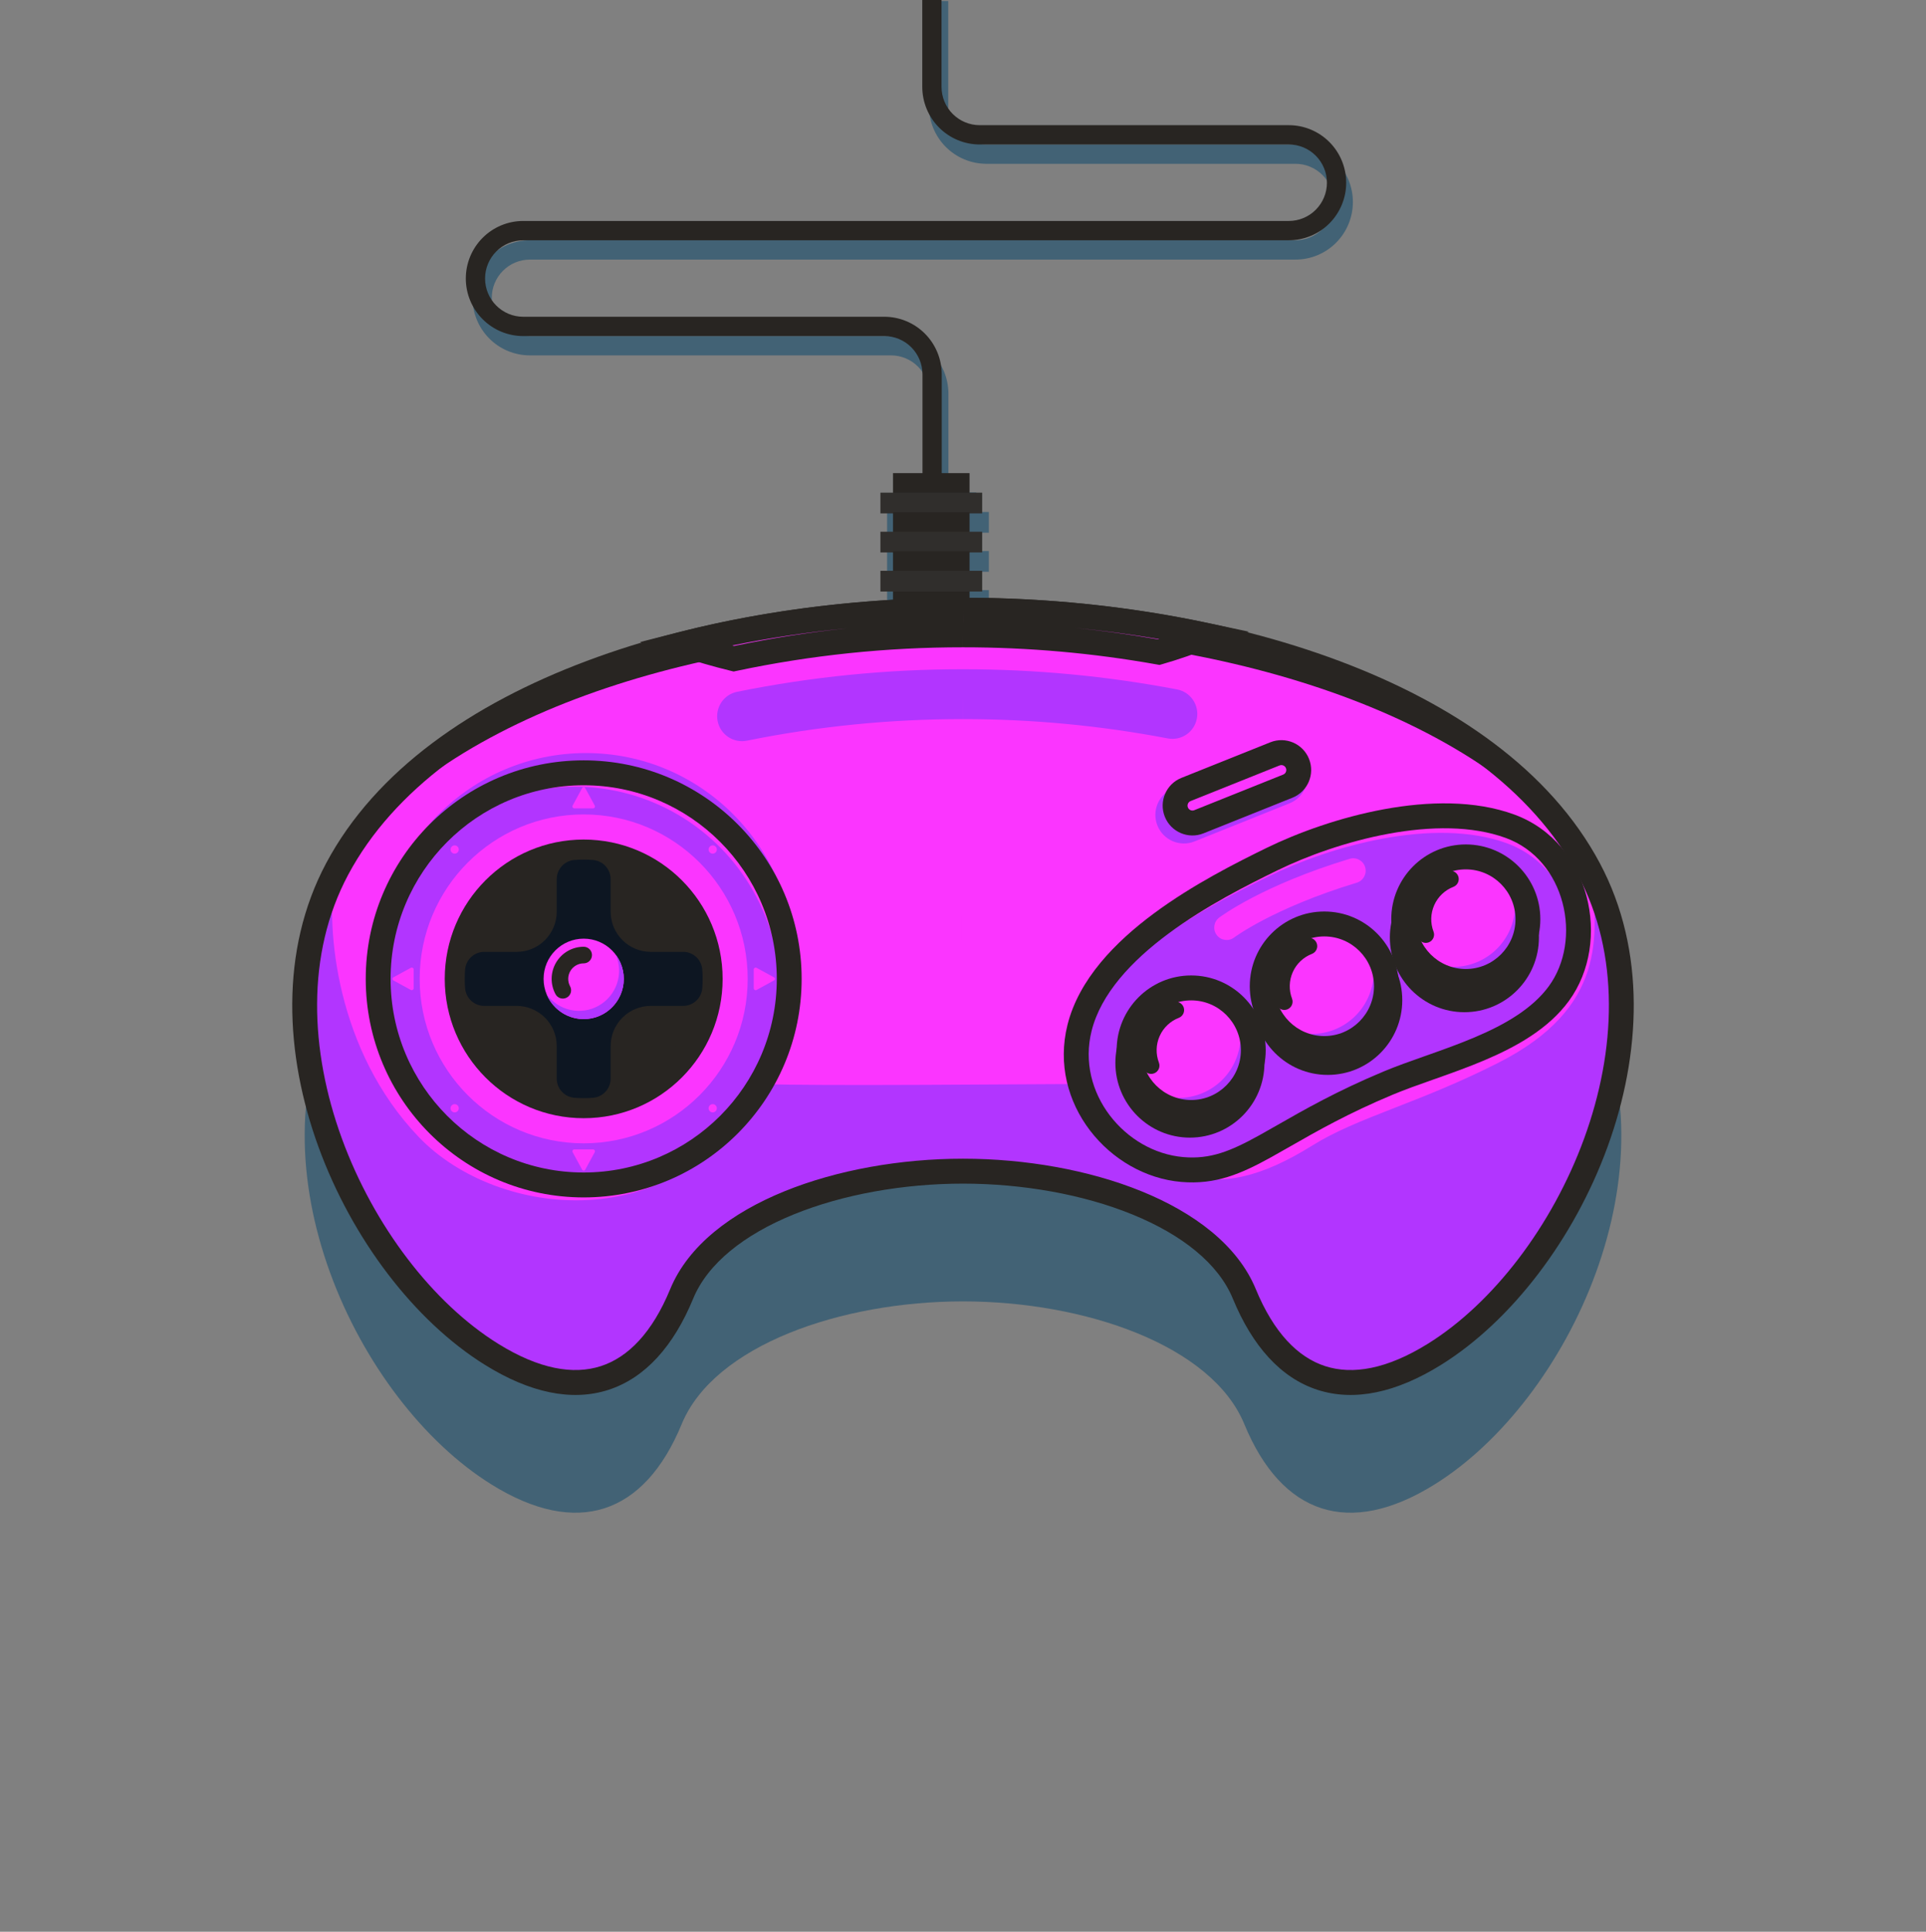 <svg width="327" height="328" viewBox="0 0 327 328" fill="none" xmlns="http://www.w3.org/2000/svg">
<rect x="0" y="0" width="327" height="328" fill="#808080" stroke="none"/>
<g clip-path="url(#clip0)">
<path d="M219.95 24.533L167.467 24.533C165.75 24.531 164.105 23.847 162.891 22.63C161.677 21.412 160.994 19.762 160.992 18.041V0.178L157.722 0.178V18.041C157.725 20.631 158.753 23.115 160.579 24.947C162.406 26.779 164.883 27.81 167.467 27.813L219.95 27.813C221.667 27.813 223.314 28.497 224.528 29.714C225.743 30.932 226.425 32.583 226.425 34.305C226.425 36.027 225.743 37.679 224.528 38.897C223.314 40.114 221.667 40.798 219.95 40.798L89.968 40.798C87.383 40.798 84.905 41.828 83.077 43.66C81.25 45.493 80.223 47.978 80.223 50.57C80.223 53.162 81.25 55.648 83.077 57.48C84.905 59.313 87.383 60.342 89.968 60.342L151.28 60.342C152.997 60.344 154.643 61.029 155.856 62.246C157.07 63.463 157.753 65.114 157.755 66.835V83.616H152.754V86.933H150.614V90.451H152.754V93.566H150.614V97.084H152.754V100.199H150.614V103.717H152.754V106.49L165.749 106.49V103.719H167.89V100.2H165.749V97.085H167.89V93.567H165.749V90.451H167.89V86.933H165.749V83.616L161.025 83.616V66.835C161.022 64.244 159.994 61.76 158.167 59.928C156.341 58.096 153.864 57.066 151.28 57.063L89.968 57.063C88.251 57.063 86.604 56.379 85.389 55.161C84.175 53.944 83.493 52.292 83.493 50.57C83.493 48.848 84.175 47.197 85.389 45.979C86.604 44.761 88.251 44.077 89.968 44.077L219.95 44.077C221.23 44.077 222.497 43.825 223.679 43.334C224.862 42.843 225.936 42.123 226.841 41.215C227.746 40.308 228.463 39.231 228.953 38.045C229.443 36.859 229.695 35.589 229.695 34.305C229.695 33.022 229.443 31.751 228.953 30.566C228.463 29.38 227.746 28.303 226.841 27.396C225.936 26.488 224.862 25.768 223.679 25.277C222.497 24.786 221.23 24.533 219.95 24.533V24.533Z" fill="#05456B" fill-opacity="0.5"/>
<path d="M269.765 169.676C253.596 139.322 206.337 125.718 163.5 125.717C120.665 125.717 73.404 139.322 57.236 169.676C42.147 198.004 60.431 237.74 83.449 252.062C97.952 261.086 109.396 257.196 115.738 241.808C121.266 228.395 142.856 220.97 163.5 220.97C184.143 220.97 205.734 228.395 211.262 241.808C217.606 257.196 229.048 261.086 243.552 252.062C266.57 237.74 284.854 198.004 269.765 169.676Z" fill="#05456B" fill-opacity="0.5"/>
<path d="M269.765 147.567C253.596 117.213 206.337 103.609 163.5 103.609C120.663 103.609 73.404 117.213 57.235 147.567C42.146 175.895 60.43 215.631 83.448 229.952C97.952 238.976 109.395 235.087 115.738 219.698C121.266 206.286 142.857 198.861 163.5 198.86C184.144 198.86 205.734 206.285 211.263 219.698C217.607 235.087 229.049 238.976 243.552 229.952C266.571 215.631 284.854 175.895 269.765 147.567Z" fill="#FB35FF"/>
<path d="M269.765 147.567C253.596 117.213 206.337 103.609 163.5 103.609C120.663 103.609 73.404 117.213 57.235 147.567C42.146 175.895 60.43 215.631 83.448 229.952C97.952 238.976 109.395 235.087 115.738 219.698C121.266 206.286 142.857 198.861 163.5 198.86C184.144 198.86 205.734 206.285 211.263 219.698C217.607 235.087 229.049 238.976 243.552 229.952C266.571 215.631 284.854 175.895 269.765 147.567Z" fill="#FB35FF"/>
<path d="M269.765 147.567C253.596 117.213 206.337 103.609 163.5 103.609C120.663 103.609 73.404 117.213 57.235 147.567C42.146 175.895 60.43 215.631 83.448 229.952C97.952 238.976 109.395 235.087 115.738 219.698C121.266 206.286 142.857 198.861 163.5 198.86C184.144 198.86 205.734 206.285 211.263 219.698C217.607 235.087 229.049 238.976 243.552 229.952C266.571 215.631 284.854 175.895 269.765 147.567Z" fill="#FB35FF"/>
<path d="M269.765 147.567C253.596 117.213 206.337 103.609 163.5 103.609C120.663 103.609 73.404 117.213 57.235 147.567C42.146 175.895 60.43 215.631 83.448 229.952C97.952 238.976 109.395 235.087 115.738 219.698C121.266 206.286 142.857 198.861 163.5 198.86C184.144 198.86 205.734 206.285 211.263 219.698C217.607 235.087 229.049 238.976 243.552 229.952C266.571 215.631 284.854 175.895 269.765 147.567Z" fill="#FB35FF"/>
<path fill-rule="evenodd" clip-rule="evenodd" d="M100.244 113.875C119.481 106.662 142.048 103.256 163.5 103.256C184.952 103.256 207.519 106.662 226.756 113.875C245.988 121.086 261.935 132.118 270.075 147.401C277.681 161.681 276.863 178.807 271.279 194.133C265.695 209.458 255.326 223.042 243.738 230.252C236.437 234.794 229.841 236.127 224.24 234.315C218.639 232.504 214.132 227.58 210.938 219.833L211.263 219.698L210.938 219.833C208.226 213.253 201.548 208.093 192.917 204.576C184.296 201.063 173.784 199.213 163.5 199.213C153.216 199.213 142.704 201.063 134.083 204.577C125.453 208.094 118.775 213.253 116.063 219.833C112.869 227.58 108.362 232.504 102.761 234.315C97.16 236.127 90.563 234.794 83.263 230.252C71.675 223.042 61.305 209.458 55.721 194.133C50.137 178.807 49.319 161.681 56.925 147.401C65.066 132.118 81.012 121.086 100.244 113.875ZM100.49 114.536C81.341 121.716 65.573 132.662 57.545 147.733C50.062 161.782 50.842 178.687 56.382 193.891C61.922 209.097 72.203 222.541 83.633 229.652L83.448 229.952L83.633 229.652C90.836 234.134 97.213 235.368 102.545 233.644C107.877 231.92 112.263 227.204 115.413 219.563C118.229 212.731 125.111 207.472 133.818 203.923C142.536 200.37 153.14 198.508 163.5 198.508C173.86 198.507 184.464 200.37 193.182 203.922C201.89 207.471 208.771 212.731 211.588 219.563C214.738 227.204 219.124 231.92 224.455 233.644C229.787 235.368 236.164 234.134 243.367 229.652C254.797 222.541 265.078 209.097 270.619 193.891C276.158 178.687 276.938 161.782 269.455 147.733C261.427 132.662 245.66 121.716 226.51 114.536C207.366 107.358 184.885 103.962 163.5 103.962C142.115 103.962 119.634 107.358 100.49 114.536Z" fill="white"/>
<path d="M269.765 147.567C253.596 117.213 206.337 103.609 163.5 103.609C120.663 103.609 73.404 117.213 57.235 147.567C42.146 175.895 60.43 215.631 83.448 229.952C97.952 238.976 109.395 235.087 115.738 219.698C121.266 206.286 142.857 198.861 163.5 198.86C184.144 198.86 205.734 206.285 211.263 219.698C217.607 235.087 229.049 238.976 243.552 229.952C266.571 215.631 284.854 175.895 269.765 147.567Z" fill="#FB35FF"/>
<path d="M215.333 127.389L199.207 133.856C196.724 134.852 195.517 137.677 196.509 140.167C197.502 142.656 200.319 143.867 202.802 142.872L218.928 136.405C221.411 135.409 222.619 132.584 221.626 130.094C220.633 127.605 217.816 126.394 215.333 127.389Z" fill="#B235FF"/>
<path d="M99.477 198.759C118.999 198.759 134.824 182.889 134.824 163.312C134.824 143.736 118.999 127.866 99.477 127.866C79.956 127.866 64.13 143.736 64.13 163.312C64.13 182.889 79.956 198.759 99.477 198.759Z" fill="#B235FF"/>
<path d="M163.5 110.896C204.097 110.896 248.428 122.373 269.824 147.688C269.803 147.648 269.784 147.608 269.763 147.568C253.596 117.213 206.337 103.609 163.5 103.609C120.663 103.609 73.403 117.213 57.235 147.567C57.214 147.607 57.194 147.647 57.174 147.687C78.57 122.373 122.901 110.896 163.5 110.896Z" fill="#FB35FF"/>
<path d="M270.197 148.414C271.218 158.794 272.811 171.109 254.408 180.449C240.756 187.378 230.537 189.681 222.826 194.494C205.339 205.414 196.025 200.254 182.989 184.062C177.477 184.062 137.062 184.439 129.759 184.062C115.373 210.728 84.361 206.885 71.149 193.114C57.022 178.39 55.35 157.699 56.802 148.414C42.514 176.681 60.658 215.773 83.448 229.952C97.951 238.976 109.395 235.087 115.737 219.698C121.266 206.286 142.856 198.861 163.5 198.86C184.143 198.86 205.734 206.285 211.263 219.698C217.606 235.087 229.048 238.976 243.552 229.952C266.341 215.773 284.486 176.681 270.197 148.414Z" fill="#B235FF"/>
<path d="M163.5 107.544C204.289 107.544 248.959 119.477 268.819 145.882C251.824 116.711 205.534 103.609 163.5 103.609C121.467 103.609 75.177 116.711 58.18 145.882C78.04 119.476 122.709 107.544 163.5 107.544Z" fill="#282522"/>
<path fill-rule="evenodd" clip-rule="evenodd" d="M99.628 112.223C119.099 104.923 141.881 101.493 163.5 101.493C185.119 101.493 207.901 104.923 227.372 112.223C246.809 119.511 263.203 130.758 271.626 146.57C279.539 161.427 278.626 179.107 272.93 194.739C267.238 210.361 256.647 224.295 244.664 231.75C237.12 236.445 229.975 238.023 223.7 235.994C217.425 233.965 212.617 228.521 209.313 220.507L209.313 220.507C206.861 214.557 200.693 209.648 192.255 206.21C183.876 202.795 173.593 200.976 163.5 200.976C153.407 200.976 143.124 202.796 134.745 206.21C126.307 209.649 120.139 214.558 117.687 220.507C114.384 228.521 109.575 233.965 103.3 235.994C97.025 238.023 89.88 236.445 82.336 231.75C70.353 224.295 59.762 210.361 54.07 194.739C48.374 179.107 47.461 161.427 55.374 146.57L56.953 147.416L55.374 146.57C63.797 130.758 80.191 119.511 99.628 112.223ZM101.105 116.188C82.162 123.29 66.842 134.023 59.096 148.564C51.92 162.035 52.604 178.387 58.033 193.286C63.464 208.194 73.524 221.288 84.56 228.154L84.56 228.154C91.519 232.484 97.348 233.472 102.006 231.966C106.664 230.459 110.748 226.264 113.788 218.89L113.788 218.89C116.864 211.426 124.256 205.917 133.156 202.289C142.115 198.638 152.95 196.744 163.5 196.744C174.05 196.744 184.884 198.638 193.843 202.289C202.744 205.916 210.136 211.426 213.212 218.89C216.252 226.264 220.336 230.459 224.995 231.966C229.652 233.472 235.481 232.484 242.44 228.154L243.552 229.952L242.44 228.154C253.476 221.288 263.535 208.194 268.967 193.286C274.396 178.387 275.079 162.035 267.904 148.564C260.158 134.023 244.838 123.29 225.894 116.188C206.984 109.097 184.718 105.725 163.5 105.725C142.282 105.725 120.015 109.097 101.105 116.188Z" fill="#282522"/>
<path d="M99.1 201.202C118.371 201.202 133.993 185.536 133.993 166.211C133.993 146.885 118.371 131.219 99.1 131.219C79.828 131.219 64.206 146.885 64.206 166.211C64.206 185.536 79.828 201.202 99.1 201.202Z" fill="#B235FF"/>
<path d="M97.536 133.571C103.727 133.573 109.806 135.225 115.15 138.36C120.494 141.495 124.911 145.999 127.946 151.41C130.982 156.821 132.527 162.944 132.425 169.152C132.322 175.359 130.574 181.428 127.361 186.735C130.119 182.917 132.079 178.579 133.124 173.982C134.169 169.384 134.276 164.623 133.44 159.983C132.604 155.344 130.842 150.921 128.259 146.981C125.676 143.042 122.326 139.666 118.41 137.057C114.493 134.448 110.092 132.66 105.469 131.799C100.846 130.939 96.098 131.024 91.509 132.05C86.92 133.076 82.585 135.021 78.764 137.769C74.943 140.517 71.716 144.01 69.275 148.04C72.507 143.557 76.754 139.908 81.668 137.393C86.581 134.877 92.019 133.568 97.536 133.571V133.571Z" fill="#FB35FF"/>
<path fill-rule="evenodd" clip-rule="evenodd" d="M125.143 117.466C137.769 114.908 150.619 113.626 163.5 113.638C175.697 113.63 187.868 114.777 199.85 117.066C202.139 117.503 203.641 119.719 203.205 122.015C202.769 124.311 200.56 125.818 198.271 125.381C186.811 123.192 175.169 122.094 163.503 122.103L163.5 117.871L163.496 122.103C151.177 122.091 138.888 123.317 126.813 125.763C124.529 126.226 122.304 124.743 121.842 122.452C121.381 120.161 122.859 117.929 125.143 117.466Z" fill="#B235FF"/>
<path d="M99.099 194.134C114.478 194.134 126.944 181.632 126.944 166.211C126.944 150.789 114.478 138.287 99.099 138.287C83.721 138.287 71.254 150.789 71.254 166.211C71.254 181.632 83.721 194.134 99.099 194.134Z" fill="#FB35FF"/>
<path d="M99.099 187.751C110.962 187.751 120.58 178.107 120.58 166.211C120.58 154.314 110.962 144.67 99.099 144.67C87.236 144.67 77.619 154.314 77.619 166.211C77.619 178.107 87.236 187.751 99.099 187.751Z" fill="#282522"/>
<path fill-rule="evenodd" clip-rule="evenodd" d="M99.1 146.786C88.401 146.786 79.729 155.483 79.729 166.211C79.729 176.938 88.401 185.635 99.1 185.635C109.798 185.635 118.47 176.938 118.47 166.211C118.47 155.483 109.798 146.786 99.1 146.786ZM75.51 166.211C75.51 153.145 86.072 142.554 99.1 142.554C112.127 142.554 122.689 153.145 122.689 166.211C122.689 179.276 112.127 189.867 99.1 189.867C86.072 189.867 75.51 179.276 75.51 166.211Z" fill="#282522"/>
<path d="M103.675 149.285C103.677 148.464 103.37 147.672 102.816 147.067C102.262 146.462 101.501 146.089 100.684 146.021C100.161 145.979 99.633 145.957 99.1 145.957C98.567 145.957 98.038 145.978 97.515 146.02C96.699 146.088 95.938 146.462 95.384 147.067C94.83 147.672 94.523 148.464 94.525 149.285V154.796C94.525 156.607 93.807 158.343 92.531 159.623C91.254 160.904 89.523 161.623 87.718 161.623H82.222C81.403 161.621 80.613 161.929 80.01 162.485C79.406 163.04 79.034 163.803 78.966 164.622C78.924 165.147 78.903 165.676 78.903 166.211C78.902 166.745 78.923 167.275 78.966 167.8C79.034 168.618 79.406 169.381 80.01 169.937C80.613 170.493 81.403 170.8 82.222 170.799H87.718C89.523 170.799 91.254 171.518 92.531 172.798C93.807 174.078 94.525 175.815 94.525 177.625V183.136C94.523 183.958 94.83 184.75 95.384 185.355C95.938 185.96 96.699 186.333 97.515 186.401C98.039 186.443 98.567 186.464 99.1 186.465C99.633 186.465 100.161 186.444 100.684 186.401C101.501 186.333 102.262 185.96 102.816 185.355C103.37 184.75 103.677 183.958 103.675 183.136V177.625C103.675 175.815 104.392 174.078 105.669 172.798C106.945 171.518 108.677 170.799 110.482 170.799H115.978C116.797 170.801 117.587 170.493 118.19 169.937C118.793 169.381 119.166 168.618 119.233 167.8C119.275 167.275 119.296 166.745 119.297 166.211C119.297 165.676 119.276 165.146 119.233 164.622C119.166 163.803 118.793 163.04 118.19 162.485C117.587 161.929 116.797 161.621 115.978 161.623H110.482C108.677 161.623 106.945 160.904 105.669 159.623C104.392 158.343 103.675 156.607 103.675 154.796V149.285Z" fill="#0D1622"/>
<path fill-rule="evenodd" clip-rule="evenodd" d="M99.099 133.335C80.993 133.335 66.316 148.054 66.316 166.211C66.316 184.367 80.993 199.086 99.099 199.086C117.206 199.086 131.883 184.367 131.883 166.211C131.883 148.054 117.206 133.335 99.099 133.335ZM62.096 166.211C62.096 145.716 78.664 129.103 99.099 129.103C119.535 129.103 136.103 145.716 136.103 166.211C136.103 186.705 119.535 203.318 99.099 203.318C78.664 203.318 62.096 186.705 62.096 166.211Z" fill="#282522"/>
<path d="M99.1 173.04C102.861 173.04 105.91 169.982 105.91 166.211C105.91 162.439 102.861 159.381 99.1 159.381C95.338 159.381 92.29 162.439 92.29 166.211C92.29 169.982 95.338 173.04 99.1 173.04Z" fill="#FB35FF"/>
<path fill-rule="evenodd" clip-rule="evenodd" d="M99.1 163.576C98.644 163.576 98.196 163.695 97.8 163.921C97.404 164.147 97.073 164.472 96.84 164.865C96.608 165.258 96.481 165.705 96.473 166.162C96.465 166.618 96.575 167.069 96.793 167.471C97.165 168.155 96.914 169.012 96.232 169.385C95.55 169.758 94.696 169.506 94.324 168.822C93.872 167.991 93.643 167.056 93.66 166.11C93.678 165.164 93.94 164.238 94.422 163.424C94.904 162.61 95.589 161.936 96.409 161.468C97.229 161 98.157 160.754 99.101 160.755C99.877 160.755 100.507 161.387 100.507 162.166C100.506 162.945 99.876 163.576 99.1 163.576Z" fill="#282522"/>
<path d="M104.585 162.176C105.23 163.718 105.287 165.443 104.748 167.025C104.208 168.606 103.108 169.934 101.657 170.757C100.205 171.579 98.504 171.839 96.874 171.486C95.245 171.134 93.801 170.194 92.816 168.845C93.186 169.736 93.74 170.539 94.442 171.199C95.144 171.86 95.978 172.364 96.889 172.678C97.799 172.991 98.766 173.108 99.724 173.02C100.683 172.931 101.612 172.64 102.45 172.165C103.288 171.69 104.016 171.042 104.587 170.264C105.157 169.486 105.556 168.596 105.758 167.652C105.959 166.708 105.959 165.732 105.757 164.788C105.555 163.844 105.156 162.954 104.585 162.176V162.176Z" fill="#B235FF"/>
<path d="M121.005 144.946C121.391 144.946 121.704 144.632 121.704 144.245C121.704 143.858 121.391 143.544 121.005 143.544C120.619 143.544 120.307 143.858 120.307 144.245C120.307 144.632 120.619 144.946 121.005 144.946Z" fill="#FB35FF"/>
<path d="M77.194 188.881C77.58 188.881 77.892 188.567 77.892 188.18C77.892 187.793 77.58 187.479 77.194 187.479C76.808 187.479 76.495 187.793 76.495 188.18C76.495 188.567 76.808 188.881 77.194 188.881Z" fill="#FB35FF"/>
<path d="M121.005 188.881C121.391 188.881 121.704 188.567 121.704 188.18C121.704 187.793 121.391 187.479 121.005 187.479C120.619 187.479 120.307 187.793 120.307 188.18C120.307 188.567 120.619 188.881 121.005 188.881Z" fill="#FB35FF"/>
<path d="M77.194 144.946C77.58 144.946 77.892 144.632 77.892 144.245C77.892 143.858 77.58 143.544 77.194 143.544C76.808 143.544 76.495 143.858 76.495 144.245C76.495 144.632 76.808 144.946 77.194 144.946Z" fill="#FB35FF"/>
<path d="M264.663 168.709C271.21 159.749 267.972 144.55 256.39 140.299C243.953 135.734 226.26 140.832 215.919 145.897C205.88 150.814 186.806 160.518 183.291 174.515C180.288 186.472 189.698 197.634 200.734 198.58C211.165 199.473 216.153 192.064 235.721 183.889C244.673 180.15 258.475 177.179 264.663 168.709Z" fill="#B235FF"/>
<path d="M215.397 148.792C225.738 143.727 243.431 138.629 255.868 143.194C264.18 146.246 268.193 154.937 267.376 162.914C269.635 154.263 265.725 143.727 256.392 140.301C243.955 135.735 226.262 140.833 215.921 145.898C205.883 150.815 186.808 160.519 183.293 174.517C183.075 175.391 182.921 176.279 182.831 177.176C186.5 163.304 205.415 153.68 215.397 148.792Z" fill="#FB35FF"/>
<path d="M202.026 191.049C207.85 191.049 212.571 186.314 212.571 180.474C212.571 174.634 207.85 169.899 202.026 169.899C196.202 169.899 191.481 174.634 191.481 180.474C191.481 186.314 196.202 191.049 202.026 191.049Z" fill="#282522"/>
<path fill-rule="evenodd" clip-rule="evenodd" d="M202.026 172.015C197.367 172.015 193.591 175.803 193.591 180.474C193.591 185.145 197.367 188.932 202.026 188.932C206.685 188.932 210.462 185.145 210.462 180.474C210.462 175.803 206.685 172.015 202.026 172.015ZM189.371 180.474C189.371 173.464 195.038 167.783 202.026 167.783C209.015 167.783 214.681 173.464 214.681 180.474C214.681 187.483 209.015 193.165 202.026 193.165C195.038 193.165 189.371 187.483 189.371 180.474Z" fill="#282522"/>
<path d="M195.234 183.088C194.545 181.282 194.599 179.275 195.384 177.508C196.168 175.741 197.62 174.358 199.42 173.663" fill="#282522"/>
<path fill-rule="evenodd" clip-rule="evenodd" d="M200.732 173.156C201.011 173.883 200.65 174.7 199.925 174.979C198.473 175.54 197.301 176.656 196.668 178.082C196.035 179.507 195.992 181.127 196.548 182.584C196.825 183.312 196.462 184.127 195.737 184.406C195.011 184.684 194.198 184.32 193.921 183.592C193.098 181.437 193.162 179.042 194.099 176.934C195.035 174.825 196.767 173.176 198.915 172.346C199.64 172.066 200.453 172.429 200.732 173.156Z" fill="#282522"/>
<path d="M225.426 180.4C231.25 180.4 235.971 175.666 235.971 169.826C235.971 163.985 231.25 159.251 225.426 159.251C219.602 159.251 214.881 163.985 214.881 169.826C214.881 175.666 219.602 180.4 225.426 180.4Z" fill="#282522"/>
<path fill-rule="evenodd" clip-rule="evenodd" d="M225.426 159.603C219.796 159.603 215.232 164.18 215.232 169.826C215.232 175.471 219.796 180.048 225.426 180.048C231.055 180.048 235.619 175.471 235.619 169.826C235.619 164.18 231.055 159.603 225.426 159.603ZM214.529 169.826C214.529 163.79 219.408 158.898 225.426 158.898C231.444 158.898 236.322 163.79 236.322 169.826C236.322 175.861 231.444 180.753 225.426 180.753C219.408 180.753 214.529 175.861 214.529 169.826Z" fill="#282522"/>
<path d="M225.426 180.4C231.25 180.4 235.971 175.666 235.971 169.826C235.971 163.985 231.25 159.251 225.426 159.251C219.602 159.251 214.881 163.985 214.881 169.826C214.881 175.666 219.602 180.4 225.426 180.4Z" fill="#282522"/>
<path fill-rule="evenodd" clip-rule="evenodd" d="M225.426 161.367C220.766 161.367 216.99 165.154 216.99 169.826C216.99 174.497 220.766 178.284 225.426 178.284C230.085 178.284 233.861 174.497 233.861 169.826C233.861 165.154 230.085 161.367 225.426 161.367ZM212.771 169.826C212.771 162.816 218.437 157.135 225.426 157.135C232.414 157.135 238.08 162.816 238.08 169.826C238.08 176.835 232.414 182.516 225.426 182.516C218.437 182.516 212.771 176.835 212.771 169.826Z" fill="#282522"/>
<path d="M218.634 172.44C217.944 170.634 217.998 168.627 218.783 166.86C219.567 165.093 221.019 163.71 222.819 163.015" fill="#282522"/>
<path fill-rule="evenodd" clip-rule="evenodd" d="M224.132 162.508C224.411 163.235 224.05 164.051 223.325 164.331C221.872 164.892 220.701 166.008 220.068 167.434C219.435 168.859 219.392 170.479 219.948 171.936C220.225 172.664 219.862 173.48 219.137 173.758C218.411 174.036 217.598 173.672 217.32 172.945C216.498 170.789 216.562 168.394 217.498 166.286C218.435 164.177 220.167 162.527 222.314 161.698C223.039 161.418 223.853 161.781 224.132 162.508Z" fill="#282522"/>
<path d="M248.629 169.752C254.452 169.752 259.174 165.018 259.174 159.177C259.174 153.337 254.452 148.603 248.629 148.603C242.805 148.603 238.083 153.337 238.083 159.177C238.083 165.018 242.805 169.752 248.629 169.752Z" fill="#282522"/>
<path fill-rule="evenodd" clip-rule="evenodd" d="M248.629 148.955C242.999 148.955 238.435 153.532 238.435 159.177C238.435 164.823 242.999 169.399 248.629 169.399C254.258 169.399 258.822 164.823 258.822 159.177C258.822 153.532 254.258 148.955 248.629 148.955ZM237.732 159.177C237.732 153.142 242.611 148.25 248.629 148.25C254.647 148.25 259.525 153.142 259.525 159.177C259.525 165.213 254.647 170.105 248.629 170.105C242.611 170.105 237.732 165.213 237.732 159.177Z" fill="#282522"/>
<path d="M248.629 169.752C254.452 169.752 259.174 165.018 259.174 159.177C259.174 153.337 254.452 148.603 248.629 148.603C242.805 148.603 238.083 153.337 238.083 159.177C238.083 165.018 242.805 169.752 248.629 169.752Z" fill="#282522"/>
<path fill-rule="evenodd" clip-rule="evenodd" d="M248.628 150.719C243.969 150.719 240.193 154.506 240.193 159.177C240.193 163.848 243.969 167.636 248.628 167.636C253.288 167.636 257.064 163.848 257.064 159.177C257.064 154.506 253.288 150.719 248.628 150.719ZM235.974 159.177C235.974 152.168 241.64 146.486 248.628 146.486C255.617 146.486 261.283 152.168 261.283 159.177C261.283 166.187 255.617 171.868 248.628 171.868C241.64 171.868 235.974 166.187 235.974 159.177Z" fill="#282522"/>
<path d="M241.837 161.792C241.148 159.986 241.201 157.978 241.986 156.211C242.771 154.444 244.222 153.062 246.022 152.366" fill="#282522"/>
<path fill-rule="evenodd" clip-rule="evenodd" d="M247.335 151.86C247.614 152.587 247.253 153.403 246.528 153.683C245.075 154.244 243.904 155.36 243.271 156.785C242.638 158.211 242.594 159.83 243.15 161.288C243.428 162.016 243.065 162.831 242.339 163.11C241.614 163.388 240.801 163.024 240.523 162.296C239.701 160.141 239.765 157.746 240.701 155.637C241.638 153.529 243.37 151.879 245.517 151.05C246.242 150.77 247.056 151.132 247.335 151.86Z" fill="#282522"/>
<path fill-rule="evenodd" clip-rule="evenodd" d="M234.989 137.405C242.435 136.036 250.395 135.845 257.116 138.312C263.656 140.713 267.779 146.191 269.365 152.197C270.943 158.175 270.067 164.893 266.365 169.96L264.664 168.709L266.365 169.96C262.922 174.673 257.481 177.716 252.051 180.022C249.313 181.185 246.498 182.191 243.851 183.127C243.67 183.191 243.49 183.254 243.311 183.317C240.845 184.188 238.556 184.997 236.532 185.842C228.859 189.048 223.506 192.111 219.075 194.646C217.937 195.297 216.86 195.914 215.82 196.489C210.728 199.304 206.413 201.19 200.555 200.688C188.369 199.644 177.89 187.36 181.245 173.999C183.185 166.273 189.326 159.976 195.905 155.099C202.538 150.183 209.972 146.455 214.994 143.995C220.318 141.388 227.509 138.781 234.989 137.405ZM235.75 141.568C228.689 142.867 221.863 145.341 216.845 147.798L216.845 147.798C211.829 150.255 204.706 153.838 198.413 158.503C192.066 163.207 186.912 168.76 185.337 175.032L183.291 174.516L185.337 175.032C182.687 185.585 191.027 195.624 200.914 196.471C205.487 196.863 208.881 195.492 213.783 192.782C214.764 192.24 215.801 191.646 216.912 191.01C221.353 188.468 226.971 185.252 234.91 181.935L234.91 181.935C237.049 181.042 239.446 180.195 241.879 179.336C242.069 179.269 242.259 179.202 242.449 179.135C245.101 178.197 247.802 177.23 250.407 176.124C255.663 173.892 260.217 171.215 262.962 167.458L264.52 168.603L262.962 167.458C265.807 163.565 266.586 158.204 265.286 153.28C263.993 148.384 260.707 144.137 255.666 142.287L255.666 142.287C249.949 140.188 242.844 140.263 235.75 141.568Z" fill="#282522"/>
<path d="M202.242 188.894C208.066 188.894 212.787 184.159 212.787 178.319C212.787 172.479 208.066 167.744 202.242 167.744C196.418 167.744 191.697 172.479 191.697 178.319C191.697 184.159 196.418 188.894 202.242 188.894Z" fill="#FB35FF"/>
<path d="M212.086 174.529C211.445 172.848 210.384 171.36 209.006 170.207C210.347 172.339 210.884 174.881 210.522 177.375C210.16 179.868 208.921 182.151 207.029 183.81C205.138 185.469 202.717 186.396 200.204 186.424C197.691 186.452 195.251 185.579 193.323 183.962C194.72 186.183 196.89 187.803 199.412 188.507C201.934 189.211 204.627 188.95 206.967 187.773C209.308 186.597 211.128 184.589 212.074 182.141C213.02 179.693 213.024 176.98 212.086 174.529V174.529Z" fill="#B235FF"/>
<path fill-rule="evenodd" clip-rule="evenodd" d="M202.242 169.86C197.582 169.86 193.806 173.648 193.806 178.319C193.806 182.99 197.582 186.778 202.242 186.778C206.901 186.778 210.677 182.99 210.677 178.319C210.677 173.648 206.901 169.86 202.242 169.86ZM189.587 178.319C189.587 171.309 195.253 165.628 202.242 165.628C209.23 165.628 214.896 171.309 214.896 178.319C214.896 185.328 209.23 191.01 202.242 191.01C195.253 191.01 189.587 185.328 189.587 178.319Z" fill="#282522"/>
<path fill-rule="evenodd" clip-rule="evenodd" d="M200.948 171.001C201.227 171.728 200.865 172.545 200.141 172.825C198.688 173.386 197.517 174.501 196.884 175.927C196.251 177.353 196.207 178.972 196.763 180.43C197.041 181.157 196.678 181.973 195.952 182.251C195.227 182.53 194.414 182.166 194.136 181.438C193.314 179.282 193.378 176.887 194.314 174.779C195.25 172.671 196.982 171.021 199.13 170.192C199.855 169.912 200.669 170.274 200.948 171.001Z" fill="#282522"/>
<path d="M224.842 178.036C230.666 178.036 235.388 173.301 235.388 167.461C235.388 161.621 230.666 156.886 224.842 156.886C219.019 156.886 214.297 161.621 214.297 167.461C214.297 173.301 219.019 178.036 224.842 178.036Z" fill="#FB35FF"/>
<path d="M234.688 163.671C234.047 161.99 232.986 160.502 231.608 159.349C232.949 161.481 233.487 164.023 233.125 166.517C232.762 169.011 231.524 171.293 229.632 172.952C227.74 174.612 225.319 175.539 222.806 175.566C220.293 175.594 217.853 174.721 215.925 173.104C217.322 175.324 219.492 176.944 222.014 177.648C224.536 178.352 227.228 178.09 229.569 176.914C231.909 175.737 233.729 173.73 234.675 171.282C235.621 168.835 235.626 166.122 234.688 163.671V163.671Z" fill="#B235FF"/>
<path fill-rule="evenodd" clip-rule="evenodd" d="M224.842 159.002C220.183 159.002 216.407 162.79 216.407 167.461C216.407 172.132 220.183 175.92 224.842 175.92C229.502 175.92 233.278 172.132 233.278 167.461C233.278 162.79 229.502 159.002 224.842 159.002ZM212.188 167.461C212.188 160.451 217.854 154.77 224.842 154.77C231.831 154.77 237.497 160.451 237.497 167.461C237.497 174.47 231.831 180.152 224.842 180.152C217.854 180.152 212.188 174.47 212.188 167.461Z" fill="#282522"/>
<path fill-rule="evenodd" clip-rule="evenodd" d="M223.549 160.143C223.828 160.87 223.467 161.687 222.742 161.967C221.289 162.527 220.118 163.643 219.485 165.069C218.852 166.494 218.809 168.114 219.365 169.571C219.642 170.299 219.279 171.115 218.554 171.393C217.828 171.671 217.015 171.307 216.737 170.58C215.915 168.424 215.979 166.029 216.915 163.921C217.852 161.812 219.584 160.162 221.731 159.333C222.456 159.053 223.27 159.416 223.549 160.143Z" fill="#282522"/>
<path d="M216.465 128.003L201.364 134.05C199.854 134.655 199.119 136.373 199.722 137.887C200.325 139.401 202.038 140.139 203.548 139.534L218.649 133.486C220.159 132.882 220.894 131.164 220.291 129.65C219.688 128.135 217.975 127.398 216.465 128.003Z" fill="#FB35FF"/>
<path fill-rule="evenodd" clip-rule="evenodd" d="M202.147 136.016C201.719 136.187 201.511 136.674 201.682 137.102C201.852 137.53 202.337 137.739 202.765 137.568L217.866 131.52C218.294 131.349 218.502 130.863 218.331 130.434C218.161 130.006 217.676 129.797 217.248 129.968L202.147 136.016ZM197.762 138.672C196.726 136.072 197.989 133.123 200.581 132.084L215.682 126.037C218.274 124.999 221.215 126.264 222.251 128.865C223.286 131.465 222.024 134.414 219.432 135.452L204.331 141.5C201.739 142.538 198.797 141.272 197.762 138.672Z" fill="#282522"/>
<path d="M200.23 129.434C199.724 129.637 199.241 129.561 199.091 129.183L199.535 129.005C199.623 129.173 199.825 129.255 200.112 129.14C200.4 129.025 200.515 128.826 200.443 128.645C200.238 128.13 199.027 129.003 198.714 128.218C198.565 127.844 198.825 127.47 199.342 127.262C199.827 127.068 200.255 127.145 200.437 127.496L199.979 127.68C199.907 127.542 199.705 127.469 199.44 127.568C199.198 127.659 199.051 127.831 199.133 128.037C199.325 128.518 200.545 127.68 200.856 128.459C200.982 128.778 200.795 129.208 200.23 129.434Z" fill="#FB35FF"/>
<path d="M200.972 126.64L202.738 125.932L202.851 126.217L202.178 126.487L202.914 128.333L202.499 128.5L201.763 126.654L201.086 126.925L200.972 126.64Z" fill="#FB35FF"/>
<path d="M205.724 126.701L204.664 127.128L204.656 127.636L204.223 127.81L204.279 125.312L204.759 125.12L206.517 126.89L206.08 127.066L205.724 126.701ZM204.687 125.637L204.667 126.794L205.494 126.463L204.687 125.637Z" fill="#FB35FF"/>
<path d="M207.3 124.103C207.901 123.862 208.312 124.035 208.45 124.381C208.506 124.54 208.502 124.713 208.439 124.869C208.376 125.025 208.258 125.152 208.107 125.226L209.085 125.858L208.59 126.057L207.668 125.438L207.351 125.565L207.691 126.418L207.276 126.584L206.426 124.453L207.3 124.103ZM207.414 124.388L206.956 124.572L207.241 125.286L207.699 125.102C208.023 124.971 208.108 124.764 208.026 124.552C207.943 124.34 207.738 124.258 207.414 124.388Z" fill="#FB35FF"/>
<path d="M208.962 123.436L210.728 122.728L210.841 123.013L210.168 123.283L210.904 125.129L210.489 125.296L209.753 123.45L209.075 123.721L208.962 123.436Z" fill="#FB35FF"/>
<path d="M163.5 103.609C147.673 103.609 131.244 105.469 116.001 109.342C118.65 110.268 121.528 111.107 124.592 111.85C137.385 109.141 150.425 107.782 163.5 107.794V107.794C174.65 107.79 185.778 108.775 196.755 110.735C199.516 109.946 202.231 109.003 204.886 107.909C191.278 105.032 177.407 103.591 163.5 103.609V103.609Z" fill="#FB35FF"/>
<path d="M163.5 105.665C176.212 105.656 188.896 106.857 201.381 109.252C202.597 108.822 203.768 108.374 204.886 107.908C191.278 105.031 177.407 103.59 163.5 103.609V103.609C147.673 103.609 131.245 105.469 116.002 109.342C117.175 109.752 118.394 110.144 119.653 110.519C134.043 107.269 148.75 105.641 163.5 105.665V105.665Z" fill="#FB35FF"/>
<path fill-rule="evenodd" clip-rule="evenodd" d="M163.498 101.493C177.552 101.474 191.57 102.931 205.321 105.839L212.026 107.256L205.687 109.867C202.959 110.99 200.17 111.96 197.334 112.77L196.865 112.904L196.386 112.819C185.531 110.88 174.526 109.907 163.5 109.91L163.5 107.792L163.498 109.91C150.57 109.898 137.676 111.242 125.028 113.921L124.56 114.02L124.096 113.907C120.973 113.15 118.029 112.291 115.307 111.34L108.673 109.021L115.483 107.29C130.912 103.37 147.515 101.493 163.498 101.493ZM163.5 105.678V103.609ZM163.5 103.609L163.502 105.678C163.502 105.678 163.501 105.678 163.5 105.678M143.834 106.685C137.263 107.329 130.719 108.299 124.328 109.606C124.427 109.631 124.527 109.656 124.627 109.681C130.978 108.353 137.389 107.353 143.834 106.685ZM196.799 108.52C192.039 107.708 187.253 107.073 182.449 106.615C187.2 107.087 191.934 107.738 196.641 108.566C196.694 108.551 196.746 108.535 196.799 108.52Z" fill="#282522"/>
<path d="M248.866 166.65C254.69 166.65 259.411 161.915 259.411 156.075C259.411 150.235 254.69 145.5 248.866 145.5C243.042 145.5 238.321 150.235 238.321 156.075C238.321 161.915 243.042 166.65 248.866 166.65Z" fill="#FB35FF"/>
<path d="M258.711 152.285C258.069 150.604 257.009 149.116 255.631 147.963C256.972 150.095 257.51 152.637 257.148 155.131C256.786 157.625 255.547 159.907 253.655 161.567C251.763 163.226 249.343 164.153 246.829 164.181C244.316 164.209 241.876 163.335 239.948 161.718C241.345 163.939 243.515 165.559 246.037 166.263C248.559 166.967 251.252 166.706 253.592 165.529C255.933 164.353 257.753 162.345 258.699 159.897C259.645 157.45 259.649 154.736 258.711 152.285Z" fill="#B235FF"/>
<path fill-rule="evenodd" clip-rule="evenodd" d="M248.866 147.617C244.207 147.617 240.431 151.404 240.431 156.075C240.431 160.746 244.207 164.534 248.866 164.534C253.526 164.534 257.302 160.746 257.302 156.075C257.302 151.404 253.526 147.617 248.866 147.617ZM236.211 156.075C236.211 149.066 241.878 143.384 248.866 143.384C255.855 143.384 261.521 149.066 261.521 156.075C261.521 163.085 255.855 168.766 248.866 168.766C241.878 168.766 236.211 163.085 236.211 156.075Z" fill="#282522"/>
<path fill-rule="evenodd" clip-rule="evenodd" d="M247.573 148.758C247.852 149.485 247.49 150.301 246.766 150.581C245.313 151.142 244.142 152.258 243.509 153.684C242.876 155.109 242.832 156.728 243.388 158.186C243.666 158.914 243.303 159.729 242.577 160.008C241.852 160.286 241.039 159.922 240.761 159.194C239.939 157.039 240.003 154.644 240.939 152.535C241.875 150.427 243.607 148.777 245.755 147.948C246.48 147.668 247.294 148.031 247.573 148.758Z" fill="#282522"/>
<path d="M159.889 102.709H156.619V63.556C156.617 61.834 155.934 60.184 154.721 58.967C153.507 57.75 151.861 57.065 150.144 57.063L88.832 57.063C86.248 57.063 83.769 56.033 81.942 54.201C80.114 52.368 79.087 49.883 79.087 47.291C79.087 44.699 80.114 42.214 81.942 40.381C83.769 38.548 86.248 37.519 88.832 37.519L218.815 37.519C220.532 37.519 222.179 36.835 223.393 35.617C224.607 34.4 225.289 32.748 225.289 31.026C225.289 29.304 224.607 27.653 223.393 26.435C222.179 25.217 220.532 24.533 218.815 24.533L166.331 24.533C163.747 24.53 161.271 23.5 159.444 21.668C157.617 19.836 156.589 17.352 156.586 14.761V0L159.856 0V14.761C159.858 16.483 160.541 18.133 161.755 19.35C162.969 20.567 164.614 21.252 166.331 21.254L218.815 21.254C221.399 21.254 223.878 22.284 225.705 24.116C227.532 25.949 228.559 28.434 228.559 31.026C228.559 33.618 227.532 36.103 225.705 37.936C223.878 39.769 221.399 40.798 218.815 40.798L88.832 40.798C87.115 40.798 85.468 41.482 84.254 42.7C83.04 43.917 82.357 45.569 82.357 47.291C82.357 49.013 83.04 50.664 84.254 51.882C85.468 53.1 87.115 53.784 88.832 53.784L150.144 53.784C152.728 53.787 155.205 54.817 157.032 56.649C158.859 58.481 159.886 60.965 159.889 63.556V102.709Z" fill="#282522"/>
<path d="M164.614 80.337H151.619V83.855H164.614V80.337Z" fill="#282522"/>
<path d="M166.754 83.654H149.479V87.172H166.754V83.654Z" fill="#302E2C"/>
<path d="M164.614 86.97H151.619V90.488H164.614V86.97Z" fill="#282522"/>
<path d="M166.754 90.287H149.479V93.805H166.754V90.287Z" fill="#302E2C"/>
<path d="M164.614 93.604H151.619V97.122H164.614V93.604Z" fill="#282522"/>
<path d="M164.614 99.692H151.619V103.21H164.614V99.692Z" fill="#282522"/>
<path d="M166.754 96.921H149.479V100.439H166.754V96.921Z" fill="#302E2C"/>
<path d="M100.969 136.769L99.362 133.813C99.338 133.764 99.3 133.723 99.254 133.694C99.208 133.665 99.154 133.65 99.1 133.65C99.045 133.65 98.992 133.665 98.945 133.694C98.899 133.723 98.861 133.764 98.837 133.813L97.23 136.769C97.202 136.817 97.188 136.871 97.187 136.927C97.186 136.983 97.199 137.038 97.225 137.087C97.252 137.136 97.29 137.177 97.336 137.208C97.382 137.238 97.436 137.256 97.491 137.26H100.734C100.787 137.253 100.838 137.232 100.881 137.2C100.925 137.168 100.96 137.126 100.983 137.078C101.006 137.029 101.017 136.975 101.015 136.921C101.012 136.867 100.997 136.815 100.969 136.769Z" fill="#FB35FF"/>
<path d="M97.23 195.652L98.837 198.608C98.862 198.657 98.899 198.698 98.946 198.726C98.992 198.755 99.046 198.77 99.1 198.77C99.154 198.77 99.208 198.755 99.254 198.726C99.301 198.698 99.338 198.657 99.363 198.608L100.97 195.652C100.997 195.603 101.012 195.548 101.013 195.493C101.013 195.437 101 195.382 100.974 195.333C100.947 195.284 100.909 195.242 100.862 195.212C100.816 195.182 100.762 195.164 100.707 195.16H97.464C97.411 195.168 97.361 195.189 97.318 195.221C97.275 195.253 97.24 195.295 97.218 195.344C97.195 195.392 97.184 195.446 97.186 195.499C97.188 195.553 97.203 195.605 97.23 195.652V195.652Z" fill="#FB35FF"/>
<path d="M128.461 168.086L131.408 166.474C131.457 166.45 131.498 166.412 131.527 166.365C131.555 166.319 131.57 166.265 131.57 166.211C131.57 166.156 131.555 166.102 131.527 166.056C131.498 166.009 131.457 165.971 131.408 165.947L128.461 164.336C128.412 164.308 128.358 164.293 128.303 164.293C128.247 164.292 128.192 164.305 128.143 164.331C128.095 164.357 128.053 164.396 128.023 164.442C127.992 164.489 127.974 164.542 127.97 164.598V167.85C127.978 167.904 127.999 167.954 128.03 167.998C128.062 168.041 128.104 168.076 128.153 168.099C128.201 168.123 128.255 168.134 128.308 168.131C128.362 168.129 128.414 168.113 128.461 168.086Z" fill="#FB35FF"/>
<path d="M69.742 164.335L66.794 165.947C66.745 165.971 66.704 166.009 66.676 166.055C66.647 166.102 66.632 166.156 66.632 166.21C66.632 166.265 66.647 166.319 66.676 166.365C66.704 166.412 66.745 166.449 66.794 166.474L69.742 168.086C69.79 168.113 69.845 168.128 69.9 168.128C69.956 168.129 70.011 168.115 70.06 168.089C70.109 168.063 70.15 168.024 70.18 167.978C70.21 167.931 70.228 167.877 70.232 167.822V164.57C70.225 164.516 70.204 164.466 70.172 164.422C70.14 164.379 70.098 164.344 70.049 164.321C70.001 164.298 69.948 164.287 69.894 164.29C69.84 164.292 69.788 164.308 69.742 164.335Z" fill="#FB35FF"/>
<path fill-rule="evenodd" clip-rule="evenodd" d="M231.777 147.236C232.114 148.355 231.483 149.536 230.368 149.874C223.175 152.055 217.924 154.415 214.494 156.213C212.778 157.112 211.518 157.87 210.697 158.396C210.286 158.659 209.986 158.863 209.793 158.998C209.697 159.065 209.628 159.115 209.585 159.146C209.564 159.162 209.549 159.172 209.542 159.178L209.537 159.182C209.536 159.182 209.536 159.183 209.535 159.183C208.607 159.887 207.285 159.703 206.582 158.773C205.878 157.842 206.06 156.515 206.989 155.808L208.226 157.445C206.989 155.808 206.989 155.808 206.99 155.808L206.991 155.807L206.994 155.804L207.002 155.798L207.025 155.781C207.044 155.767 207.07 155.748 207.102 155.724C207.167 155.677 207.259 155.611 207.379 155.527C207.618 155.36 207.967 155.123 208.427 154.828C209.347 154.239 210.713 153.419 212.54 152.461C216.194 150.546 221.69 148.083 229.147 145.823C230.263 145.485 231.44 146.117 231.777 147.236Z" fill="#FB35FF"/>
<path d="M147.862 161.291H151.671C151.946 161.295 152.218 161.243 152.473 161.14C152.727 161.037 152.959 160.885 153.154 160.691C153.35 160.498 153.505 160.267 153.611 160.013C153.716 159.759 153.771 159.487 153.771 159.212C153.771 158.936 153.716 158.664 153.611 158.41C153.505 158.156 153.35 157.925 153.154 157.732C152.959 157.538 152.727 157.386 152.473 157.283C152.218 157.18 151.946 157.129 151.671 157.132L150.597 157.118C150.448 157.12 150.301 157.094 150.163 157.039C150.025 156.984 149.9 156.902 149.794 156.798C149.688 156.694 149.603 156.57 149.546 156.432C149.488 156.295 149.458 156.148 149.458 155.999C149.458 155.851 149.487 155.703 149.544 155.566C149.601 155.429 149.685 155.304 149.791 155.2C149.896 155.095 150.021 155.013 150.159 154.958C150.297 154.902 150.444 154.875 150.592 154.877H154.394V155.519H150.594C150.466 155.519 150.344 155.57 150.254 155.661C150.163 155.751 150.113 155.874 150.113 156.002C150.113 156.13 150.163 156.253 150.254 156.344C150.344 156.435 150.466 156.485 150.594 156.485L151.669 156.48C152.027 156.48 152.381 156.551 152.712 156.688C153.043 156.825 153.343 157.026 153.596 157.28C153.849 157.534 154.05 157.835 154.187 158.166C154.324 158.498 154.394 158.853 154.394 159.212C154.394 159.571 154.324 159.926 154.187 160.258C154.05 160.589 153.849 160.89 153.596 161.144C153.343 161.398 153.043 161.599 152.712 161.736C152.381 161.874 152.027 161.944 151.669 161.944L147.863 161.948L147.862 161.291Z" fill="#FB35FF"/>
<path d="M157.933 161.937C157.332 161.938 156.755 161.699 156.329 161.273C155.903 160.847 155.663 160.27 155.661 159.667V155.54C155.663 154.937 155.903 154.36 156.329 153.934C156.755 153.509 157.332 153.27 157.933 153.271H162.018V153.915H157.933C157.504 153.913 157.091 154.081 156.785 154.383C156.479 154.685 156.305 155.096 156.301 155.527V159.667C156.302 160.101 156.475 160.516 156.781 160.822C157.087 161.128 157.501 161.3 157.933 161.3H161.999V161.941L157.933 161.937ZM147.862 160.331V159.692L151.662 159.689C151.726 159.691 151.789 159.68 151.848 159.656C151.908 159.633 151.961 159.598 152.007 159.554C152.053 159.509 152.089 159.456 152.113 159.397C152.138 159.339 152.151 159.276 152.151 159.212C152.151 159.148 152.138 159.085 152.113 159.026C152.089 158.968 152.053 158.914 152.007 158.87C151.961 158.825 151.908 158.79 151.848 158.767C151.789 158.744 151.726 158.733 151.662 158.735L150.595 158.733C150.235 158.737 149.877 158.669 149.544 158.534C149.21 158.398 148.906 158.198 148.65 157.944C148.394 157.69 148.19 157.387 148.052 157.054C147.913 156.721 147.842 156.363 147.842 156.002C147.842 155.641 147.913 155.283 148.052 154.95C148.19 154.616 148.394 154.314 148.65 154.06C148.906 153.806 149.21 153.606 149.544 153.47C149.877 153.335 150.235 153.267 150.595 153.271H154.394V153.918H150.593C150.043 153.918 149.515 154.137 149.126 154.527C148.737 154.918 148.519 155.447 148.519 155.998C148.519 156.55 148.737 157.079 149.126 157.469C149.515 157.86 150.043 158.079 150.593 158.079L151.668 158.091C151.815 158.09 151.96 158.119 152.096 158.175C152.231 158.231 152.354 158.313 152.458 158.417C152.562 158.521 152.644 158.644 152.701 158.78C152.757 158.916 152.786 159.061 152.786 159.208C152.787 159.355 152.758 159.501 152.702 159.637C152.646 159.773 152.564 159.896 152.461 160C152.357 160.105 152.234 160.187 152.099 160.244C151.964 160.3 151.818 160.329 151.672 160.33L147.862 160.331Z" fill="#FB35FF"/>
<path d="M165.434 161.937C164.831 161.939 164.253 161.701 163.825 161.275C163.397 160.849 163.156 160.271 163.153 159.667V155.54C163.154 154.937 163.395 154.36 163.82 153.934C164.246 153.509 164.823 153.27 165.424 153.271H169.381V153.915H165.434C165.004 153.915 164.592 154.086 164.288 154.391C163.983 154.696 163.812 155.109 163.812 155.54V159.667C163.812 160.099 163.984 160.513 164.288 160.818C164.593 161.124 165.006 161.296 165.437 161.296H168.737V157.121H166.362V156.48H169.38V161.94L165.434 161.937ZM157.933 160.328C157.758 160.328 157.59 160.259 157.465 160.135C157.341 160.011 157.271 159.842 157.27 159.667V158.085H161.08V158.728H157.905L157.909 159.06C157.909 159.143 157.925 159.226 157.957 159.303C157.988 159.38 158.035 159.45 158.094 159.508C158.153 159.567 158.223 159.613 158.3 159.645C158.377 159.676 158.46 159.691 158.543 159.69H162V160.326L157.933 160.328ZM157.271 157.121V155.541C157.27 155.365 157.34 155.196 157.464 155.071C157.588 154.946 157.756 154.875 157.932 154.875H162.017V155.522L158.544 155.522C158.461 155.52 158.379 155.535 158.301 155.565C158.224 155.596 158.154 155.642 158.095 155.7C158.035 155.759 157.988 155.828 157.956 155.905C157.924 155.982 157.908 156.065 157.908 156.148L157.904 156.48H161.08V157.121H157.271Z" fill="#FB35FF"/>
<path d="M171.556 161.938L174.032 154.633C174.039 154.614 174.051 154.599 174.067 154.588C174.083 154.577 174.102 154.571 174.122 154.571C174.181 154.586 174.202 154.608 174.212 154.637L176.139 160.346H173.885L173.887 159.556H175.032L174.121 156.842L172.397 161.939L171.556 161.938ZM165.434 160.335C165.257 160.334 165.088 160.263 164.964 160.138C164.84 160.012 164.77 159.842 164.77 159.666V155.54C164.77 155.364 164.84 155.194 164.965 155.07C165.089 154.945 165.258 154.875 165.434 154.874H169.38V155.514H166.04C165.957 155.514 165.874 155.53 165.796 155.562C165.719 155.593 165.649 155.641 165.59 155.7C165.531 155.759 165.484 155.83 165.453 155.908C165.422 155.986 165.406 156.069 165.407 156.153L165.414 159.057C165.414 159.225 165.48 159.386 165.598 159.504C165.716 159.623 165.877 159.69 166.044 159.69H167.136L167.13 158.728H166.365V158.083H167.776V160.335H165.434Z" fill="#FB35FF"/>
<path d="M169.858 161.939L172.467 154.265C172.593 153.929 172.819 153.639 173.113 153.434C173.408 153.229 173.757 153.119 174.116 153.118C174.474 153.117 174.825 153.226 175.12 153.429C175.416 153.633 175.642 153.922 175.77 154.258L178.358 161.938H173.89V161.295H177.47L175.095 154.278C175.017 154.082 174.882 153.915 174.708 153.796C174.534 153.678 174.329 153.614 174.119 153.613C173.912 153.612 173.709 153.673 173.537 153.788C173.365 153.904 173.23 154.067 173.151 154.259L170.542 161.937L169.858 161.939Z" fill="#FB35FF"/>
</g>
<defs>
<clipPath id="clip0">
<rect width="327" height="328" fill="white"/>
</clipPath>
</defs>
</svg>
